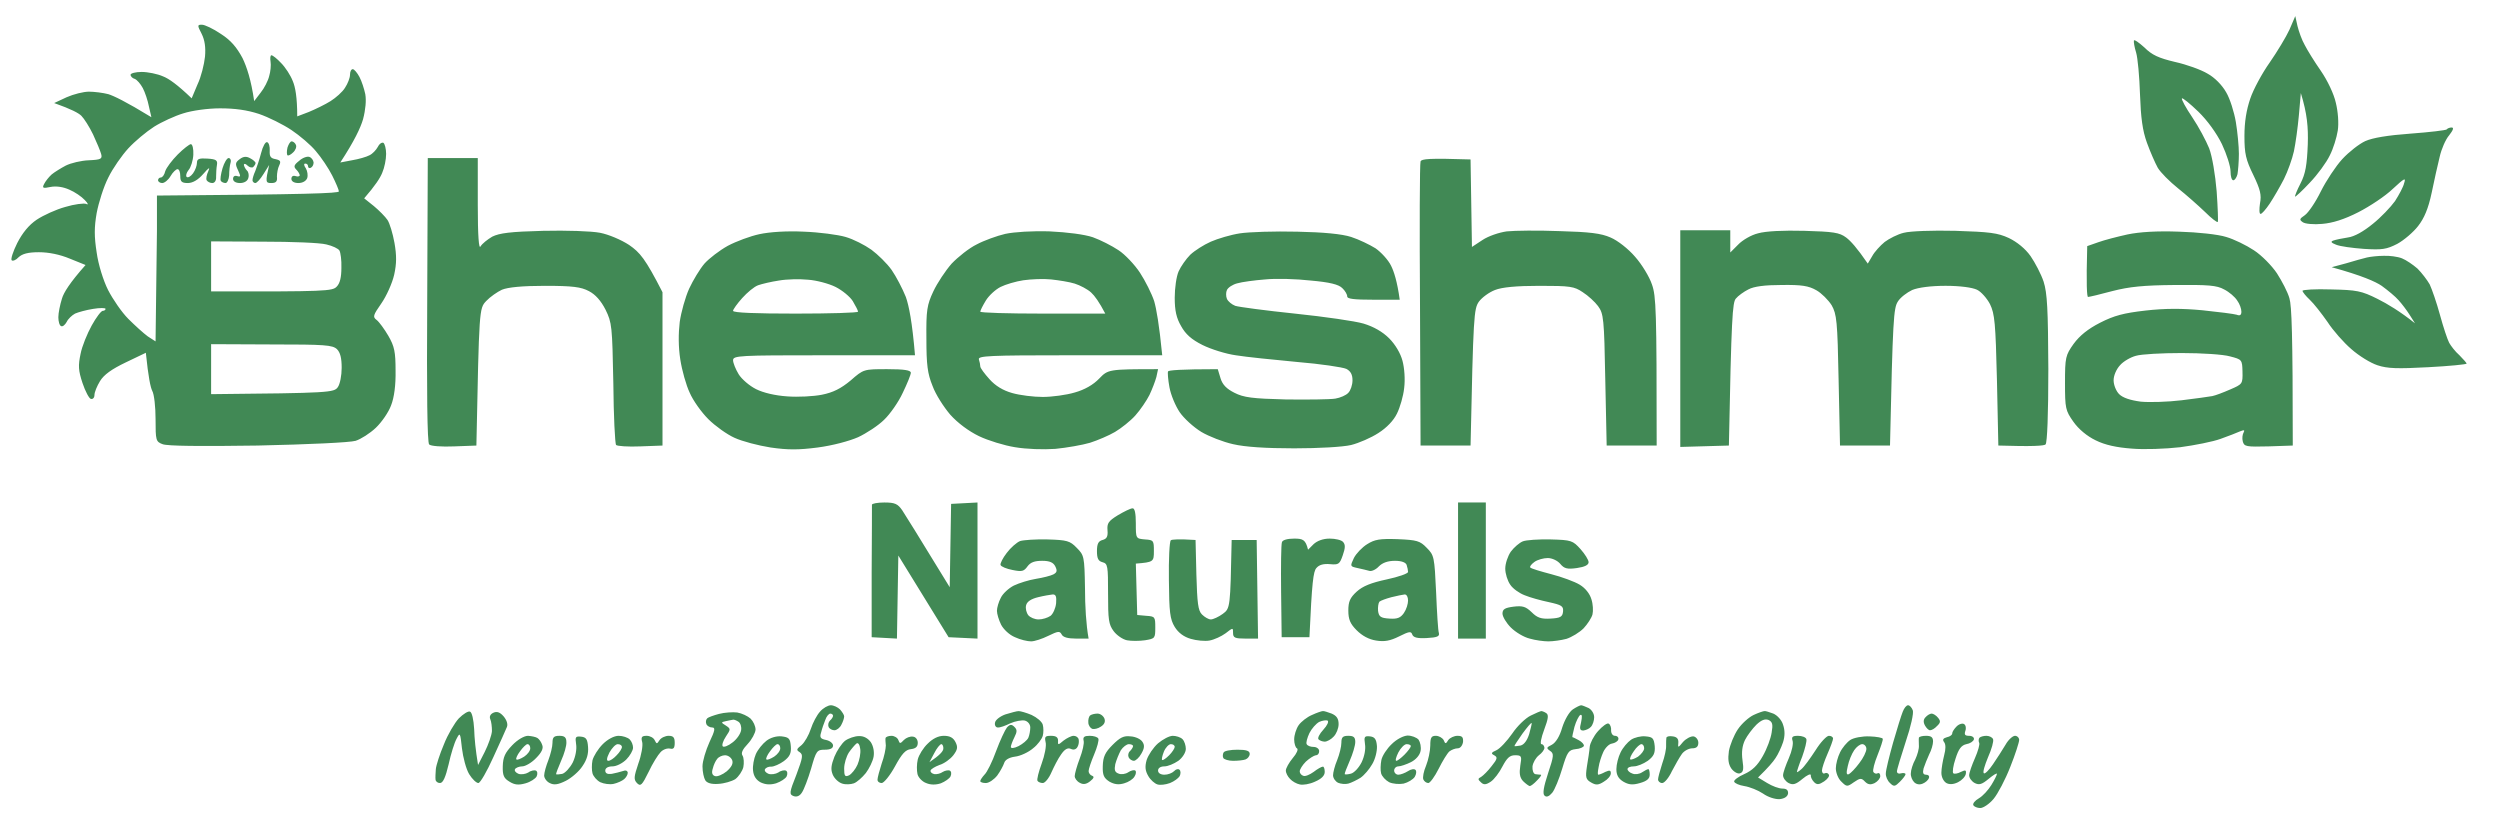 <svg version="1.2" xmlns="http://www.w3.org/2000/svg" viewBox="0 0 900 300" width="900" height="300"><style>.a{opacity:.9;fill:#2d7d43}</style><path fill-rule="evenodd" class="a" d="m826.3 5.8l0.8 3.6c0.5 2 1.6 5.1 2.6 6.8 0.9 1.8 3.5 6 5.8 9.3 2.4 3.5 4.7 8.3 5.4 11.5 0.8 3.2 1.1 7.4 0.7 10-0.4 2.5-1.6 6.5-2.9 9-1.2 2.5-4.4 6.9-7.2 9.8-2.7 2.9-5.1 5.1-5.3 5-0.1-0.2 0.7-2.3 2-4.8 1.8-3.5 2.3-6.6 2.6-14 0.2-6.2-0.2-11-2.5-18.5l-0.7 8c-0.4 4.4-1.2 10.2-1.8 13-0.6 2.7-2.2 7.2-3.6 10-1.4 2.7-3.7 6.7-5.1 8.8-1.4 2.1-2.9 3.8-3.3 3.7-0.5 0-0.5-1.7-0.2-3.8 0.6-3 0.1-5-2.4-10.2-2.7-5.5-3.2-7.7-3.2-14 0-5.1 0.7-9.4 2.1-13.5 1.1-3.3 4.3-9.2 7-13 2.7-3.9 5.9-9.2 7.1-11.8zm-753.6 3.1c1 0 4 1.4 6.8 3.3 3.6 2.3 5.7 4.8 7.8 8.7 1.5 3.1 3.1 7.8 4.2 15.5l2.3-3c1.3-1.6 2.7-4.3 3.1-6 0.5-1.6 0.7-4 0.5-5.2-0.2-1.2-0.1-2.3 0.3-2.3 0.5 0 2 1.2 3.5 2.8 1.5 1.5 3.4 4.4 4.2 6.5 0.9 2.1 1.6 5.8 1.6 12.7l4.2-1.6c2.4-1 5.9-2.7 7.8-3.9 1.9-1.2 4.3-3.3 5.2-4.8 1-1.5 1.8-3.6 1.8-4.7 0-1.1 0.4-2 1-2 0.5 0 1.6 1.3 2.4 2.8 0.8 1.5 1.7 4.3 2.1 6.2 0.4 2.2 0.1 5.6-0.8 9-0.9 3.1-3.1 7.8-8.2 15.6l4.2-0.8c2.4-0.4 5.2-1.2 6.3-1.8 1.1-0.5 2.4-1.9 3-3 0.5-1.1 1.4-1.7 2-1.5 0.5 0.3 1 2.1 1 4 0 2-0.6 5-1.4 6.8-0.7 1.8-2.5 4.6-6.5 9.2l3.5 2.8c1.8 1.5 4.1 3.8 4.9 5 0.8 1.2 1.9 4.9 2.5 8.2 0.8 4.6 0.8 7.4-0.1 11.5-0.7 3.1-2.8 7.7-4.6 10.3-3 4.3-3.2 4.9-1.7 6 0.9 0.7 2.8 3.3 4.2 5.7 2.2 3.8 2.6 5.8 2.6 12.5 0.1 5.2-0.5 9.7-1.6 12.5-0.9 2.5-3.4 6.1-5.5 8.1-2.1 2-5.4 4.1-7.3 4.7-2.1 0.6-16.7 1.3-35.3 1.7-20.2 0.3-32.6 0.2-34.2-0.5-2.4-0.9-2.5-1.4-2.5-9 0-4.4-0.5-9-1.2-10.2-0.6-1.2-1.4-4.8-2.3-13.7l-7.3 3.5c-5 2.4-7.8 4.4-9.2 6.7-1.1 1.8-2 4-2 5 0 1-0.6 1.6-1.3 1.4-0.6-0.1-2-2.7-3-5.7-1.5-4.5-1.6-6.3-0.7-10.5 0.5-2.7 2.4-7.3 4-10.2 1.6-2.9 3.4-5.3 4-5.3 0.5 0 1-0.3 1-0.7 0-0.4-2.1-0.4-4.5 0-2.5 0.4-5.4 1.2-6.5 1.7-1.1 0.6-2.5 1.9-3 3-0.6 1.1-1.5 1.8-2 1.5-0.6-0.2-1-1.7-1-3.2 0-1.5 0.6-4.5 1.3-6.7 0.6-2.1 2.8-5.7 8.5-12.1l-5.7-2.3c-3.6-1.5-7.6-2.3-11.1-2.3-4 0-6 0.6-7.3 1.8-0.9 1-2.1 1.5-2.5 1.1-0.4-0.4 0.5-3.2 2-6.2 1.9-3.7 4.2-6.5 7-8.4 2.4-1.6 7-3.7 10.3-4.6 3.3-1 6.7-1.4 7.5-1.1 0.9 0.5 0.8-0.1-0.5-1.4-1.1-1.2-3.6-2.9-5.5-3.7-2.2-1-4.7-1.4-6.8-1-2.8 0.6-3.1 0.4-2.3-1.1 0.5-1 1.7-2.5 2.7-3.4 1.1-0.9 3.4-2.3 5.1-3.2 1.8-0.9 5.5-1.8 8.3-1.9 4.4-0.2 4.9-0.5 4.4-2.3-0.3-1.1-1.6-4.2-2.9-7-1.3-2.7-3.2-5.7-4.2-6.7-1-1-3.6-2.4-9.8-4.6l4.5-2.1c2.5-1.1 6.1-2 8-2 1.9 0 5.1 0.4 7 0.9 1.9 0.6 6.2 2.6 15.5 8.3l-0.9-3.9c-0.4-2.1-1.4-5.1-2.2-6.6-0.8-1.5-2.1-3-2.9-3.3-0.8-0.2-1.5-0.9-1.5-1.5 0-0.5 1.8-1 4-1 2.2 0 5.7 0.7 7.7 1.6 2.1 0.8 5.2 3 10.3 7.9l2.1-5c1.3-2.7 2.4-7.2 2.7-10 0.3-3.4-0.1-6-1.2-8.2-1.6-3.1-1.6-3.3 0.1-3.3zm-17.2 36.7c-2.8 1.8-6.9 5.2-9.3 7.8-2.3 2.5-5.6 7.2-7.2 10.5-1.7 3.3-3.5 9.1-4.2 12.8-0.9 5.1-0.9 8.5 0 14.2 0.6 4.4 2.4 10.1 4.1 13.5 1.7 3.3 4.9 8 7.3 10.4 2.4 2.4 5.5 5.2 7 6.3l2.8 1.8c0.3-21.3 0.4-33.1 0.5-40v-12.5c53.7-0.4 65.5-0.8 65.5-1.5 0-0.5-1.1-3.1-2.4-5.7-1.3-2.6-4-6.6-5.9-8.8-1.8-2.2-5.8-5.6-8.8-7.6-3-2-8.2-4.6-11.7-5.8-4.3-1.4-8.6-2-14-2-4.4 0-10.1 0.8-13.2 1.8-3 0.9-7.8 3.1-10.5 4.8zm20.5 59.3c41.3 0.1 43.7-0.1 45.2-1.7 1.2-1.2 1.7-3.4 1.7-6.8 0.1-2.7-0.3-5.5-0.7-6.2-0.4-0.7-2.5-1.7-4.7-2.2-2.2-0.6-12.4-1-22.8-1l-18.7-0.1zm0 37c42.9-0.4 44.2-0.6 45.6-2.5 0.8-1.1 1.4-4.2 1.4-7 0-3.5-0.5-5.5-1.7-6.7-1.6-1.5-4.3-1.7-23.6-1.7l-21.7-0.1zm696-124.8c2.7 2.7 5.1 3.8 11 5.2 4.1 0.9 9.4 2.8 11.7 4.2 2.6 1.4 5.3 4.2 6.7 6.7 1.4 2.3 2.9 7.2 3.5 10.7 0.6 3.6 1.1 8.8 1.1 11.5 0 2.8-0.3 6.1-0.5 7.3-0.3 1.2-1 2.2-1.5 2.2-0.6 0-1-1.4-1-3.2 0-1.8-1.4-6.2-3.1-9.8-1.9-3.9-5.2-8.5-8.5-11.7-3-2.9-5.6-5-5.9-4.8-0.3 0.3 1.4 3.4 3.7 6.8 2.3 3.4 5 8.5 6.1 11.2 1.1 2.9 2.2 9.5 2.7 15.5 0.4 5.8 0.6 10.8 0.4 11-0.2 0.3-2.3-1.3-4.6-3.6-2.4-2.3-6.8-6.2-9.7-8.5-3-2.4-6.3-5.7-7.3-7.4-0.9-1.6-2.7-5.7-3.9-9-1.6-4.4-2.2-9-2.5-17.5-0.2-6.3-0.8-13-1.4-15-0.6-1.9-0.9-3.8-0.8-4.3 0.1-0.5 1.8 0.7 3.8 2.5zm110.6 28.8c0.9 0 0.5 1-0.9 2.8-1.3 1.5-2.8 5-3.4 7.7-0.7 2.8-2 8.6-2.9 13-1.2 5.7-2.7 9.2-4.9 12-1.7 2.2-5.1 5.1-7.5 6.4-3.9 2-5.5 2.2-12 1.8-4.1-0.3-8.6-0.9-10-1.5-1.8-0.7-2.1-1.1-1-1.5 0.8-0.3 3.2-0.8 5.2-1.1 2.4-0.3 5.7-2.2 9-4.9 2.9-2.3 6.5-6.1 8-8.2 1.4-2.2 3-5.1 3.3-6.5 0.7-2.1 0.1-1.8-4.1 2.1-2.7 2.6-8.3 6.3-12.4 8.4-5.1 2.6-9.3 3.9-13 4.2-3 0.3-6.2 0-7-0.6-1.3-0.9-1.2-1.2 0.7-2.5 1.3-0.9 3.9-4.7 5.8-8.6 1.9-3.8 5.4-9.1 7.7-11.6 2.4-2.6 6.1-5.5 8.3-6.5q4-1.8 16.4-2.7c6.8-0.5 12.6-1.2 12.9-1.5 0.3-0.4 1.1-0.7 1.8-0.7zm-728.6 11h18v16.8c0 11.4 0.4 16.2 1 15 0.6-1 2.5-2.5 4.2-3.5 2.6-1.3 6.6-1.8 18.3-2.1 8.5-0.2 17.4 0.1 20.5 0.7 3.1 0.6 7.6 2.5 10.5 4.4 3.9 2.7 5.8 4.9 12 17v55.2l-8 0.3c-4.4 0.2-8.3-0.1-8.7-0.5-0.4-0.4-0.9-10.4-1-22.3-0.4-20.5-0.5-21.7-2.8-26.4q-2.5-4.9-6-6.7c-2.8-1.5-5.9-1.9-15.8-1.9-8.1 0-13.3 0.5-15.5 1.4-1.7 0.8-4.3 2.6-5.7 4.1-2.5 2.7-2.5 2.8-3.5 52l-8 0.3c-4.4 0.2-8.5-0.1-9-0.7-0.7-0.6-0.9-18.9-0.7-52zm375.4 0.5l0.5 31.5 3.8-2.5c2.1-1.4 5.9-2.7 8.7-3.1 2.8-0.3 11.3-0.4 19-0.1 10.9 0.3 15 0.8 18.4 2.3 2.6 1.1 6.4 4.1 8.8 6.9 2.5 2.8 5.2 7.3 6.1 10 1.5 4.2 1.7 9.2 1.7 58h-18l-0.5-23.7c-0.4-22-0.6-23.8-2.6-26.5-1.1-1.5-3.6-3.8-5.5-5-3.1-2.1-4.5-2.3-15.6-2.3-8.3 0-13.5 0.5-16 1.5-2.1 0.8-4.7 2.7-5.8 4.2-1.8 2.6-2 4.9-3 51.8h-18l-0.2-50.5c-0.2-27.7-0.1-51.1 0.2-51.8 0.4-0.9 2.9-1.2 18-0.7zm-240 26c5.5 0.2 12.3 1.1 15 1.9 2.8 0.8 6.9 2.9 9.3 4.6 2.3 1.7 5.6 4.9 7.3 7.3 1.6 2.3 3.9 6.7 5.1 9.7 1.1 3.1 2.3 9 3.3 21h-32.7c-30.6 0-32.8 0.1-32.8 1.8 0 0.9 0.9 3.2 2 5 1.1 1.8 3.9 4.2 6.3 5.4 2.6 1.3 6.8 2.3 11.2 2.6 3.9 0.3 9.5 0 12.5-0.6 4-0.8 6.8-2.2 10.3-5.1 4.7-4.1 4.7-4.1 13.2-4.1 6.2 0 8.5 0.4 8.5 1.3 0 0.7-1.3 3.9-2.9 7.2-1.5 3.3-4.6 7.7-6.7 9.7-2.1 2.1-6.4 4.9-9.4 6.3-3.2 1.4-9.2 3-14.5 3.7-7 0.9-10.7 0.9-17 0-4.4-0.7-10.2-2.2-13-3.5-2.7-1.2-7-4.3-9.4-6.7-2.5-2.5-5.5-6.7-6.7-9.5-1.3-2.7-2.8-8.1-3.4-12-0.7-4.5-0.7-9.3-0.2-13.5 0.5-3.5 2-8.9 3.4-12 1.4-3 3.8-7 5.5-9 1.7-1.9 5.5-4.8 8.4-6.4 3-1.6 8.1-3.5 11.4-4.2 3.7-0.8 9.8-1.2 16-0.9zm-16.5 19.3c-1.4 0.5-3.9 2.6-5.7 4.6-1.8 2-3.3 4.1-3.3 4.6 0 0.7 8.2 1 22.5 1 12.4 0 22.5-0.3 22.5-0.7 0-0.4-0.9-2.1-1.9-3.8-1-1.6-3.8-3.9-6.2-5.1-2.4-1.2-6.9-2.4-9.9-2.6-3-0.3-7.7-0.2-10.5 0.3-2.7 0.4-6.1 1.2-7.5 1.7zm105-19.4c6.4 0.3 12.5 1.1 15.5 2.1 2.8 1 6.9 3.1 9.3 4.7 2.3 1.5 5.8 5.2 7.7 8.1 1.9 2.9 4.2 7.5 5.1 10.2 0.8 2.8 1.8 8.3 2.9 19.5h-33.2c-29.1 0-33.2 0.2-32.8 1.5 0.3 0.9 0.5 2 0.5 2.5 0 0.6 1.5 2.6 3.3 4.6q3.2 3.6 8.2 5c2.8 0.8 7.7 1.4 11 1.4 3.3 0 8.5-0.7 11.5-1.6 3.6-1 6.7-2.8 8.8-5 3.2-3.3 3.3-3.4 21.2-3.4l-0.6 2.8c-0.4 1.5-1.5 4.4-2.5 6.5-1 2-3.3 5.4-5.1 7.4-1.8 2-5.1 4.6-7.3 5.9-2.2 1.3-6.2 3-9 3.9-2.7 0.8-8.4 1.8-12.5 2.2-4.3 0.3-10.4 0.1-14.5-0.6-3.8-0.6-9.7-2.4-13-4-3.7-1.8-7.6-4.7-10.3-7.7-2.3-2.7-5.3-7.3-6.4-10.4-1.8-4.4-2.2-7.6-2.2-17-0.1-10.2 0.2-12.1 2.5-17 1.4-3 4.4-7.5 6.6-10 2.3-2.4 6.3-5.6 9-6.9 2.6-1.4 7.3-3.1 10.3-3.8 3.3-0.7 9.7-1.1 16-0.9zm-17.7 20c-1.8 0.9-4.2 3.1-5.3 4.9-1.1 1.8-2 3.6-2 4 0 0.4 10.1 0.7 22.5 0.7h22.5c-2.2-4.2-3.8-6.4-5.1-7.6-1.3-1.2-4-2.6-5.9-3.2-1.9-0.6-5.7-1.2-8.5-1.5-2.7-0.3-7.2-0.1-10 0.3-2.7 0.4-6.4 1.5-8.2 2.4zm106.7-19.9q14.5 0.3 19.5 1.9c2.8 0.9 6.7 2.8 8.8 4.1 2 1.4 4.6 4.2 5.6 6.3 1 2 2.2 5.6 3.1 12.2h-9.5c-6.9 0-9.5-0.3-9.4-1.2 0-0.7-0.8-2.1-1.8-3-1.3-1.3-4.5-2.1-11.3-2.7-5.2-0.6-12.6-0.8-16.5-0.4-3.8 0.3-8.3 0.9-10 1.4-1.6 0.4-3.3 1.5-3.7 2.4-0.4 0.8-0.4 2.3 0 3.2 0.4 0.9 1.7 2 3 2.5 1.2 0.4 10.9 1.7 21.5 2.8 10.6 1.1 21.7 2.7 24.7 3.6 3.6 1.1 6.8 2.9 9.2 5.3 2.2 2.2 4.1 5.4 4.8 8.1 0.7 2.6 1 6.7 0.6 9.8-0.3 2.9-1.5 7-2.6 9.2-1.2 2.5-3.7 5.1-6.7 7-2.6 1.7-7 3.6-9.8 4.3-2.9 0.7-11.6 1.2-20.5 1.2-10.1 0-17.8-0.5-22-1.5-3.6-0.8-8.7-2.8-11.4-4.4-2.8-1.7-6.3-4.9-7.8-7.1-1.5-2.2-3.2-6.2-3.7-9-0.5-2.7-0.7-5.3-0.5-5.7 0.2-0.4 4.4-0.8 17.9-0.8l1 3.3c0.7 2.3 2.2 3.8 5 5.2 3.3 1.7 6.5 2.1 18.5 2.4 8 0.1 16 0 17.8-0.3 1.8-0.3 3.9-1.2 4.7-2.1 0.8-0.8 1.5-2.8 1.5-4.5 0-2.1-0.7-3.3-2.2-4.1-1.3-0.6-9.3-1.8-17.8-2.5-8.5-0.8-18.4-1.8-22-2.4-3.6-0.5-9-2.2-12-3.7-4-2-6.1-3.9-7.7-6.8-1.7-2.9-2.3-5.6-2.3-10.2 0-3.5 0.6-7.7 1.4-9.5 0.8-1.8 2.7-4.5 4.2-6 1.6-1.5 4.9-3.6 7.4-4.7 2.5-1.1 7.2-2.5 10.5-3 3.3-0.5 12.5-0.8 20.5-0.6zm138-0.5h18v8l2.8-2.8c1.5-1.6 4.7-3.5 7.2-4.1 2.8-0.8 9.1-1.1 16.7-0.9 10.4 0.3 12.6 0.6 15 2.4 1.6 1.2 3.9 3.7 7.8 9.4l1.6-2.7c0.8-1.5 2.9-3.8 4.5-5.1 1.6-1.2 4.7-2.8 6.9-3.3 2.3-0.6 10.2-0.9 18.5-0.7 12.3 0.4 15.2 0.7 19.3 2.6 2.9 1.4 5.9 3.8 7.8 6.5 1.6 2.3 3.8 6.5 4.7 9.2 1.3 4.1 1.6 9.8 1.7 31.4 0 16.3-0.4 26.6-1 27.2-0.5 0.5-4.6 0.8-17 0.4l-0.5-23.5c-0.5-20.7-0.8-23.9-2.5-27.4-1.1-2.1-3.2-4.5-4.7-5.2-1.7-0.8-6.1-1.4-11.3-1.4-5.3 0-9.8 0.6-12 1.5-1.9 0.9-4.3 2.7-5.2 4.2-1.5 2.4-1.8 6.2-2.8 51.8h-18l-0.5-23.5c-0.4-21.4-0.7-23.8-2.5-27-1.2-1.9-3.7-4.4-5.5-5.4-2.8-1.6-5.3-2-12.5-1.9-6 0-10 0.5-12 1.6-1.6 0.8-3.7 2.3-4.5 3.3-1.2 1.4-1.6 6.6-2.5 52.9l-17.5 0.5zm179.5 0.5c6.9 0.2 14.2 1 17 1.9 2.8 0.8 7.3 3 10 4.8 2.8 1.8 6.5 5.6 8.3 8.3 1.8 2.8 3.9 6.8 4.5 9 0.8 2.7 1.2 12.5 1.2 53l-8.7 0.3c-8.1 0.2-8.8 0.1-9.3-1.8-0.3-1.1-0.1-2.5 0.3-3.2 0.5-0.9 0.2-1-1.3-0.4-1.1 0.5-4.2 1.7-7 2.7-2.7 1-9.3 2.3-14.5 3-5.2 0.6-13.1 0.9-17.5 0.5-5.4-0.4-9.6-1.3-13-3-3.1-1.5-6.1-4-8-6.7-2.8-4-3-4.7-3-13.9 0-9.3 0.2-10 3.1-14.1 2.2-3 5.2-5.4 9.5-7.6 5.1-2.6 8.5-3.5 16.4-4.4 7.1-0.8 13.1-0.8 20.5-0.1 5.8 0.6 11.3 1.3 12.3 1.6 1.2 0.5 1.7 0.1 1.7-1.1 0-1-0.6-2.8-1.5-4-0.8-1.3-2.9-3.1-4.7-4-2.7-1.5-5.7-1.7-17.8-1.6-11.2 0.1-16.3 0.6-22.5 2.2-4.4 1.2-8.3 2.1-8.7 2.1-0.4 0-0.7-4.1-0.3-18.3l4-1.4c2.2-0.8 6.9-2 10.5-2.8 4.3-0.9 10.7-1.3 18.5-1zm-21.2 48.1c-1.3 1.4-2.3 3.7-2.3 5.4 0 1.7 0.9 3.9 2 5 1.3 1.3 4 2.2 7.8 2.7 3.1 0.3 9.8 0.1 14.7-0.5 5-0.6 9.9-1.3 11-1.5 1.1-0.2 4-1.3 6.5-2.4 4.4-1.9 4.5-2 4.4-6.4-0.1-4.3-0.2-4.4-4.5-5.5-2.4-0.7-10.2-1.2-17.4-1.2-7.1 0-14.6 0.4-16.5 1-1.9 0.5-4.5 2-5.7 3.4zm95-39.4c2-0.1 5 0.3 6.5 0.9 1.5 0.6 4 2.3 5.6 3.7 1.5 1.5 3.5 4.1 4.4 5.7 0.8 1.7 2.5 6.6 3.7 11 1.2 4.4 2.7 8.9 3.3 10 0.6 1.1 2.2 3.2 3.7 4.5 1.4 1.4 2.6 2.8 2.6 3-0.1 0.3-6.3 0.9-13.8 1.3-11.1 0.6-14.7 0.5-18.3-0.7-2.5-0.8-6.7-3.4-9.4-5.8-2.7-2.3-6.6-6.7-8.6-9.8-2.1-3-4.9-6.6-6.4-8-1.4-1.3-2.6-2.8-2.6-3.2 0-0.4 4.6-0.7 10.3-0.5 9.2 0.2 10.9 0.5 16.7 3.4 3.6 1.8 8.1 4.5 13.5 8.8l-1.9-3c-1-1.6-2.8-4-4-5.3-1.1-1.3-3.9-3.6-6.1-5.2-2.2-1.5-7.1-3.7-18-6.7l5.2-1.4c2.9-0.9 6.3-1.8 7.5-2.1 1.3-0.3 4-0.6 6.1-0.6zm-539.8 88.8c3.8 0 4.8 0.5 6.4 2.8 1 1.5 5.3 8.4 17.1 27.7l0.5-30 9.5-0.5v49l-10.4-0.5-18.1-29.4-0.5 29.9-9.1-0.5v-23.5c0.1-12.9 0.1-23.8 0.1-24.2 0-0.4 2-0.8 4.5-0.8zm206.5 0h10v49h-10zm-117.2 2.1c0.8-0.1 1.2 1.7 1.2 5.4 0 5.5 0 5.5 3.3 5.8 3.1 0.2 3.2 0.4 3.2 4.2 0 3.8-0.1 4-6.5 4.5l0.5 18.5 3.3 0.3c3.1 0.2 3.2 0.4 3.2 4.2 0 3.9-0.1 4-3.7 4.6-2.1 0.3-5 0.3-6.5 0-1.5-0.3-3.7-1.8-4.8-3.3-1.8-2.4-2-4.2-2-13.5 0-10-0.1-10.8-2-11.3-1.5-0.4-2-1.3-2-4 0-2.6 0.5-3.6 2-4 1.5-0.4 2-1.2 1.8-3.5-0.2-2.5 0.3-3.3 3.7-5.4 2.2-1.3 4.6-2.5 5.3-2.5zm-30.6 11.2c7 0.2 8.1 0.5 10.5 3 2.7 2.7 2.8 3.1 3 14.5 0 6.5 0.4 13.2 1.3 18.2h-4.5q-4.5 0-5.2-1.5c-0.7-1.3-1.3-1.2-4.8 0.5-2.2 1.1-5 2-6.2 2-1.3 0-3.9-0.6-5.8-1.5-2-0.8-4.1-2.8-5-4.5-0.8-1.6-1.5-3.9-1.5-5 0-1.1 0.6-3.2 1.4-4.7 0.7-1.5 2.9-3.5 4.7-4.4 1.9-0.9 5.4-2 7.9-2.4 2.5-0.4 5.3-1.1 6.3-1.6 1.3-0.7 1.5-1.3 0.7-2.9-0.7-1.4-2-2-4.7-2-2.7 0-4.2 0.5-5.3 2-1.3 1.8-2 2-5.4 1.3-2.1-0.4-4.1-1.2-4.3-1.8-0.2-0.5 0.8-2.5 2.2-4.3 1.4-1.9 3.6-3.8 4.8-4.3 1.2-0.4 5.7-0.7 9.9-0.6zm-7.7 23.7c-0.3 1.1 0.1 2.7 0.8 3.6 0.7 0.8 2.3 1.5 3.7 1.5 1.4 0 3.3-0.6 4.3-1.3 0.9-0.7 1.8-2.7 2-4.5 0.2-2.5-0.1-3.2-1.2-3.2-0.9 0.1-3.3 0.5-5.3 1-2.5 0.6-4 1.6-4.3 2.9zm61-23.5l0.3 12.5c0.3 10.2 0.6 12.9 2 14.3 1 1 2.4 1.8 3.2 1.8 0.8 0 2.8-0.9 4.3-2 2.7-2 2.7-2.2 3.2-26.6h9l0.5 35.5h-4.5c-3.8 0-4.5-0.3-4.5-2 0-2 0-2-2.7 0.1-1.5 1.1-4.1 2.3-5.8 2.6-1.6 0.3-4.7 0-6.7-0.6-2.5-0.7-4.5-2.2-5.8-4.3-1.7-2.8-2-5.2-2.1-16.9-0.1-7.4 0.2-13.9 0.7-14.3 0.4-0.3 2.7-0.5 8.9-0.1zm35.5-0.5c3.2 0 4.1 0.4 5 4l2-2c1.3-1.2 3.4-2 5.8-2 2 0 4.2 0.5 4.8 1.2 0.9 1 0.8 2.2-0.1 4.8-1.1 3.2-1.5 3.5-4.6 3.2-2.3-0.2-3.9 0.2-4.9 1.4-1.1 1.2-1.6 5-2.5 24.9h-10l-0.2-16.4c-0.1-9.1 0-17.1 0.3-17.8 0.2-0.8 2-1.3 4.4-1.3zm37.2 0.2c7 0.3 8.1 0.6 10.5 3.1 2.7 2.7 2.8 3.2 3.4 16 0.3 7.3 0.7 13.9 1 14.7 0.3 1.2-0.6 1.6-4.3 1.8-3.5 0.2-4.9-0.2-5.3-1.3-0.4-1.2-1.1-1.1-4.7 0.7-3.2 1.6-5.3 2-8.3 1.5-2.6-0.4-5-1.7-7-3.7-2.3-2.3-3-3.9-3-7.1 0-3.2 0.6-4.6 3-6.8 2.2-2 5.2-3.2 10.8-4.4 4.2-0.9 7.7-2.1 7.7-2.7 0-0.5-0.2-1.6-0.5-2.5-0.3-0.9-1.8-1.5-4.2-1.5q-3.8 0-5.8 2c-1.1 1.2-2.7 1.9-3.5 1.6-0.8-0.2-2.7-0.7-4.2-1-2.7-0.6-2.7-0.6-1.3-3.6 0.8-1.6 3-3.9 4.8-5 2.7-1.7 4.5-2 10.9-1.8zm-6.5 22.5c-0.4 0.5-0.6 2-0.5 3.3 0.3 2.1 0.9 2.6 4.1 2.8 2.9 0.2 4-0.3 5.2-2 0.9-1.3 1.5-3.3 1.5-4.5 0-1.3-0.5-2.2-1.2-2.2-0.7 0.1-2.9 0.5-4.8 1-1.9 0.5-3.8 1.2-4.3 1.6zm61.7-22.4c7.4 0.2 7.9 0.4 10.7 3.5 1.6 1.8 2.9 3.9 2.9 4.7 0 1-1.4 1.7-4.2 2.1-3.5 0.5-4.6 0.2-6-1.5-1-1.2-3-2.1-4.5-2.1-1.5 0-3.7 0.6-4.8 1.4-1.1 0.8-1.8 1.7-1.5 2 0.3 0.4 3.7 1.4 7.5 2.4 3.9 1 8.5 2.7 10.3 3.8 2 1.2 3.6 3.2 4.2 5.2 0.6 1.8 0.7 4.2 0.4 5.5-0.3 1.2-1.8 3.5-3.2 5-1.5 1.5-4.3 3.2-6.2 3.8-1.9 0.5-4.8 0.9-6.5 0.9-1.6 0-4.7-0.4-6.7-1-2.1-0.5-5.1-2.3-6.8-4-1.6-1.6-3-3.9-3-5 0-1.6 0.9-2.1 4-2.5 3.3-0.4 4.4 0 6.5 2 2 2 3.4 2.5 6.8 2.3 3.5-0.2 4.3-0.6 4.5-2.5 0.2-2-0.5-2.4-5-3.4-2.9-0.6-6.9-1.7-8.8-2.5-1.9-0.7-4.3-2.4-5.2-3.8-1-1.4-1.8-4-1.8-5.8 0-1.8 0.9-4.5 2-6.1 1.2-1.6 3.1-3.2 4.3-3.7 1.2-0.5 5.7-0.8 10.1-0.7zm-259.2 59.7c1 0 2.5 0.7 3.3 1.5 0.8 0.9 1.5 2 1.5 2.5 0 0.6-0.4 1.9-1 3-0.5 1.1-1.7 2-2.5 2-0.8 0-1.8-0.5-2.1-1.2-0.3-0.7-0.1-1.7 0.5-2.3 0.6-0.5 1.1-1.3 1.1-1.7 0-0.4-0.4-0.8-1-0.8-0.5 0-1.4 1-1.8 2.3-0.5 1.2-1.2 3.2-1.5 4.5-0.6 1.8-0.2 2.3 1.8 2.7 1.4 0.3 2.5 1.2 2.5 2q0 1.5-3 1.5c-2.8 0-3.1 0.4-4.9 6.8-1.1 3.7-2.6 7.6-3.3 8.6-0.8 1.3-1.9 1.7-3 1.3-1.6-0.6-1.6-1.2 1-7.7 2.3-6.2 2.5-7.2 1.2-8.1-1.3-0.8-1.2-1.1 0.7-2.6 1.1-1 2.6-3.6 3.3-5.8 0.7-2.2 2.2-5 3.3-6.2 1.1-1.3 2.9-2.3 3.9-2.3zm270.1 0c0.4 0 1.6 0.5 2.7 1 1.1 0.6 2 2 2 3.3 0 1.2-0.5 2.8-1.2 3.5-0.6 0.7-1.9 1.2-2.7 1.3-1.3 0-1.4-0.7-0.8-3 0.4-2 0.4-2.9-0.3-2.6-0.5 0.3-1.5 2.2-2.1 4.3-0.5 2-0.9 3.7-0.7 3.7 0.2 0 1.2 0.5 2.3 1.1 1.1 0.6 1.9 1.5 1.8 2-0.1 0.5-1.5 1.1-3 1.2-2.5 0.3-3 1-4.8 7-1.1 3.7-2.7 7.6-3.6 8.7-1.2 1.4-2.1 1.7-2.8 1-0.7-0.7-0.3-3.1 1.3-8 2.1-6.3 2.2-7.1 0.7-8.1-1.4-1-1.3-1.2 0.7-2.2 1.4-0.8 2.8-3 3.7-6.2 0.9-2.8 2.5-5.6 3.8-6.5 1.2-0.8 2.6-1.5 3-1.5zm117.7 0c0.6 0 1.3 0.8 1.7 1.8 0.4 1-0.7 5.9-2.5 11.2-1.7 5.3-3.2 10.1-3.2 10.8 0 0.7 0.7 1 1.5 0.7 0.8-0.2 1.5-0.1 1.6 0.3 0 0.4-0.9 1.6-2 2.7-1.8 1.8-2.2 1.9-3.6 0.5-0.9-0.8-1.6-2.4-1.5-3.5 0-1.1 1.2-6 2.6-11 1.4-4.9 3-10 3.5-11.2 0.5-1.3 1.3-2.3 1.9-2.3zm-517.7 2.3c0.7 0.2 1.3 2.8 1.5 6.3 0.1 3.3 0.5 7.5 1.4 12.9l2.4-4.7c1.3-2.6 2.5-6 2.6-7.5 0-1.5-0.2-3.4-0.6-4.3-0.4-0.9 0-1.8 1.1-2.3 1.3-0.6 2.4-0.2 3.7 1.3 1.1 1.3 1.6 2.8 1.2 3.8-0.4 1-2.6 5.9-4.9 10.9-2.3 5.1-4.7 9.3-5.4 9.3-0.7 0-2.2-1.4-3.3-3.2-1.1-1.8-2.2-6-2.6-9.3-0.6-5.7-0.7-5.8-1.9-3.5-0.8 1.4-2.1 5.6-2.9 9.3-1.1 4.6-2 6.7-3.1 6.7-0.8 0-1.5-0.5-1.6-1.2-0.1-0.7 0-2.4 0.1-3.8 0.1-1.3 1.4-5.4 2.9-8.9 1.4-3.6 3.9-7.8 5.4-9.4 1.6-1.6 3.4-2.7 4-2.4zm96.2 0.3c1.7 0.3 3.8 1.3 4.8 2.2 1 1 1.8 2.7 1.8 4-0.1 1.2-1.3 3.5-2.8 5.1-1.9 2-2.5 3.3-1.9 4.2 0.5 0.8 0.6 2.7 0.3 4.2-0.4 1.5-1.7 3.4-2.9 4.3-1.3 0.8-4 1.6-6.1 1.7-2.4 0.2-4.1-0.3-4.7-1.3-0.5-0.8-1-3-1-5 0-1.9 1.2-5.8 2.5-8.7 2-4.2 2.2-5.3 1-5.3-0.8 0-1.8-0.5-2.1-1.2-0.3-0.7-0.2-1.6 0.3-2.1 0.4-0.4 2.4-1.1 4.3-1.6 1.9-0.5 4.9-0.7 6.5-0.5zm-4.1 4.7c1.8 1.2 1.8 1.3 0 4-1 1.5-1.5 3.1-1.1 3.5 0.4 0.4 2-0.2 3.5-1.4 1.5-1.1 2.9-3.1 3.1-4.4 0.2-1.2-0.2-2.6-1-3.1-0.8-0.5-1.6-0.8-1.9-0.7-0.3 0-1.4 0.3-2.5 0.5-1.9 0.4-1.9 0.5-0.1 1.6zm-4.7 15.5c-0.5 1.5-0.2 2.4 0.8 2.7 0.8 0.3 2.7-0.5 4.2-1.7 1.8-1.6 2.4-2.8 2-4-0.4-1-1.5-1.8-2.6-1.8-1 0-2.3 0.6-2.8 1.3-0.6 0.7-1.3 2.2-1.6 3.5zm110.1-20.7c0.7 0 2.8 0.6 4.7 1.4 1.9 0.9 3.7 2.4 4 3.5 0.3 1.1 0.3 2.9 0 4-0.3 1.1-1.8 3.2-3.5 4.5-1.6 1.4-4.6 2.8-6.5 3-2.2 0.3-3.6 1.2-3.9 2.3-0.3 0.9-1.4 3-2.5 4.5-1.2 1.5-3 2.7-4.1 2.7-1.1 0-2-0.3-2-0.7 0-0.4 0.7-1.4 1.5-2.3 0.9-0.8 2.8-4.6 4.2-8.5 1.4-3.8 3.2-7.6 3.9-8.5 1.1-1.2 1.7-1.2 2.7-0.2 1 1 1 1.7 0 3.7-0.7 1.4-1.3 3-1.3 3.5 0 0.6 1.2 0.5 2.8-0.3 1.5-0.8 3.1-2.1 3.5-3 0.4-0.9 0.7-2.6 0.7-3.7 0-1.1-0.8-2.2-2-2.5-1.1-0.2-3.4 0.2-5.2 1-1.8 0.9-3.8 1.6-4.5 1.5-0.7 0-1.2-0.8-1-1.7 0.1-1 1.8-2.3 3.7-3 2-0.6 4.1-1.2 4.8-1.2zm109.5 0c0.4-0.1 1.8 0.4 3.2 0.9 1.8 0.8 2.5 1.8 2.5 3.8 0 1.5-0.8 3.5-1.8 4.5-0.9 1-2.4 1.8-3.2 1.8-0.8 0-1.8-0.4-2.2-0.8-0.5-0.4 0.3-2 1.7-3.5 1.4-1.5 2.1-3 1.5-3.3-0.5-0.2-1.9 0-3 0.5-1.1 0.6-2.7 2.4-3.5 4-0.8 1.7-1.3 3.5-1 4 0.3 0.6 1.4 1 2.5 1 1.1 0 2 0.7 2 1.5 0 0.9-0.5 1.5-1.2 1.5-0.7 0.1-2.3 1.1-3.6 2.3-1.2 1.2-2.2 2.8-2.2 3.5 0 0.7 0.6 1.4 1.3 1.6 0.7 0.3 2.3-0.4 3.7-1.4 1.4-1.1 2.9-1.9 3.3-1.9 0.4-0.1 0.7 0.8 0.7 1.9q0 2-3.5 3.5c-1.9 0.9-4.4 1.3-5.5 1-1.1-0.2-2.7-1.1-3.5-2-0.8-0.8-1.5-2.1-1.5-3 0-0.8 1.1-2.8 2.5-4.5 1.4-1.6 2.1-3.2 1.5-3.5-0.5-0.2-1-1.7-1-3.2 0-1.5 0.7-3.8 1.6-5.1 0.9-1.3 3.1-3 4.8-3.7 1.7-0.8 3.5-1.4 3.9-1.4zm78.7 0c0.3 0 1.1 0.3 1.7 0.7 1 0.6 0.8 2-0.7 6-1.1 2.9-1.5 5.2-1 5.2 0.6 0 1 0.6 1.1 1.3 0 0.7-0.9 1.9-2 2.7-1.1 0.9-2.1 2.6-2.3 4-0.1 1.4 0.3 2.6 1 2.8 0.7 0.1 1.6 0.2 2 0.2 0.4 0-0.2 0.9-1.3 2-1.1 1.2-2.3 2.1-2.7 2.1-0.4-0.1-1.5-0.9-2.4-1.8-1.2-1.3-1.4-2.8-1-5.5 0.6-3.5 0.5-3.8-1.9-3.8-1.9 0-2.9 1-4.5 4-1.1 2.2-3 4.7-4.2 5.5-1.8 1.2-2.6 1.2-3.6 0.2-1.1-1-1.1-1.3 0.1-1.9 0.8-0.5 2.5-2.2 3.8-3.9 2.1-2.6 2.2-3.2 0.9-3.9-1.2-0.6-1.1-1 0.8-1.8 1.3-0.6 3.8-3.3 5.7-6 1.8-2.7 4.8-5.6 6.7-6.5 1.8-0.9 3.5-1.6 3.8-1.6zm-9.7 12.6c0.1 0.1 1.1 0 2.2-0.2 1.3-0.3 2.4-1.9 3.1-4.1 0.5-1.9 1-3.7 0.9-4-0.1-0.3-1.6 1.5-3.3 3.8-1.7 2.4-3 4.4-2.9 4.5zm90-12.6c0.4-0.1 1.8 0.4 3.2 0.9 1.4 0.6 3 2.3 3.5 4 0.7 2 0.7 4.1 0 6.3-0.6 1.8-1.8 4.4-2.7 5.7-0.9 1.4-2.7 3.5-6.3 7l3.3 2c1.8 1.1 4.2 2 5.5 2 1.5 0 2.1 0.6 2 1.8-0.2 1.1-1.3 1.8-3 2-1.6 0.1-4.2-0.7-6-2-1.8-1.2-4.8-2.4-6.7-2.7-1.9-0.3-3.5-1-3.7-1.6-0.2-0.5 1.5-1.8 3.6-2.7 2.9-1.3 4.8-3.1 6.7-6.5 1.5-2.6 2.9-6.4 3.2-8.5 0.5-2.9 0.3-3.8-1.1-4.5-1.3-0.5-2.6 0-4.4 1.7-1.4 1.4-3.3 3.9-4.1 5.5-1 2.1-1.3 4.4-0.9 7.3 0.5 3.3 0.3 4.3-0.9 4.7-0.8 0.3-2.2-0.5-3.1-1.7-1.1-1.6-1.3-3.4-0.9-6.3 0.4-2.2 1.8-5.7 3.2-7.8 1.4-2.1 4-4.4 5.7-5.2 1.7-0.8 3.5-1.4 3.9-1.4zm-240.1 0.9c1 0 2.1 0.8 2.5 1.8 0.4 1.1 0 2.1-1.3 2.9-1 0.7-2.4 1-3.1 0.8-0.7-0.3-1.4-1.3-1.4-2.3-0.1-1 0.2-2.1 0.6-2.5 0.5-0.4 1.7-0.7 2.7-0.7zm300.3 0c0.5 0 1.6 0.6 2.3 1.5 1 1.2 0.9 1.8-0.4 3-0.8 0.9-1.9 1.5-2.5 1.5-0.5 0-1.3-0.8-1.8-1.7q-1-1.8 0.2-3c0.6-0.7 1.6-1.3 2.2-1.3zm-116.3 3.6c0.6 0.3 1 1.4 0.9 2.5 0 1.1 0.6 1.9 1.4 1.9 0.8 0 1.4 0.6 1.2 1.3-0.2 0.7-1.2 1.3-2.3 1.5-1 0.1-2.4 1.5-3.1 3-0.7 1.5-1.5 4-1.7 5.5-0.3 1.5-0.4 2.7-0.1 2.7 0.3 0 1.4-0.4 2.5-1 1.6-0.7 2-0.6 2 0.5 0 0.9-1.1 2.2-2.5 3-2 1.3-2.9 1.3-4.6 0.3-1.9-1.1-2.1-1.8-1.5-5.8 0.4-2.4 0.9-5.6 1-7 0.1-1.3 1.4-3.9 3-5.7 1.6-1.8 3.3-3 3.8-2.7zm128 0.2c0.6 0.4 0.8 1.5 0.4 2.5-0.4 1.3-0.1 1.7 1.4 1.7 1.1 0 1.9 0.6 1.7 1.3-0.2 0.7-1.4 1.5-2.7 1.7-1.8 0.4-2.8 1.7-3.9 5.2-0.9 2.6-1.2 5-0.8 5.3 0.4 0.3 1.6 0.1 2.7-0.5 1.7-0.8 2-0.7 1.8 0.7-0.2 1-1.4 2.3-2.8 3-1.6 0.8-3.1 0.9-4.2 0.3-1-0.6-1.8-2.1-1.8-3.7 0-1.5 0.5-4.3 1-6.3 0.6-2.2 0.6-3.9 0-4.7-0.7-0.9-0.4-1.4 1-1.8 1.1-0.2 2-0.9 1.9-1.4 0-0.5 0.7-1.6 1.6-2.5 0.9-0.9 2.2-1.2 2.7-0.8zm-517 4.2c1.3 0.1 2.8 0.4 3.4 0.8 0.6 0.4 1.4 1.5 1.7 2.5 0.5 1.2-0.2 2.7-2.2 4.7-1.6 1.7-3.9 3-5 3-1.1 0-2.3 0.5-2.6 1-0.3 0.6 0.3 1.3 1.3 1.7 0.9 0.3 2.5 0.1 3.5-0.5 0.9-0.7 2.2-0.9 2.7-0.7 0.6 0.3 0.7 1.2 0.3 2.1-0.4 0.8-2.2 2-4 2.5-2.5 0.7-3.9 0.6-5.8-0.6-2-1.2-2.5-2.2-2.4-5.6 0.1-3.2 0.8-4.8 3.4-7.5 1.9-2 4.3-3.4 5.7-3.4zm-4.2 8.5c0.3 0.3 1.5-0.2 2.8-1 1.2-0.8 2.2-2.1 2.2-3 0-0.8-0.4-1.5-1-1.5-0.5 0-1.7 1.2-2.7 2.6-1 1.3-1.6 2.7-1.3 2.9zm15.5-8.5c1.9 0 2.5 0.6 2.5 2.3 0.1 1.2-0.8 4.3-1.9 6.7-1.1 2.5-1.9 4.7-1.8 4.8 0.1 0.2 1.1 0.1 2.2-0.1 1.1-0.3 2.8-2.2 3.8-4.1 1-2.1 1.5-4.8 1.2-6.6-0.4-2.6-0.2-2.9 1.8-2.7 1.8 0.2 2.3 0.9 2.5 3.7 0.2 2.4-0.4 4.6-2 6.9-1.2 1.9-4 4.3-6 5.3-2.8 1.4-4.3 1.6-5.8 0.8-1.1-0.5-2-1.8-2-2.7 0-1 0.7-3.5 1.5-5.5 0.8-2.1 1.5-4.9 1.5-6.3 0-2 0.5-2.5 2.5-2.5zm21.3 0c1.5 0 3.3 0.6 4 1.3 0.7 0.7 1.2 2 1.2 3 0 0.9-1.1 2.9-2.4 4.2-1.4 1.4-3.6 2.5-5 2.5-1.6 0-2.6 0.6-2.6 1.5q0 1.5 2.3 1.2c1.2-0.2 3-0.7 4-1 1-0.4 1.7-0.2 1.8 0.6 0 0.7-0.6 1.7-1.3 2.3-0.7 0.6-2.4 1.4-3.8 1.7-1.4 0.3-3.5 0-4.8-0.6-1.2-0.6-2.5-2.1-2.8-3.2-0.3-1.1-0.3-3.2 0-4.7 0.4-1.5 2-4.1 3.7-5.8 1.8-1.8 4.1-3 5.7-3zm-3.7 9c0.7 0 2-0.9 3-2 1.1-1.1 1.9-2.4 1.9-3 0-0.5-0.6-1-1.5-1-0.8 0-2.1 1.4-3 3q-1.5 3-0.4 3zm13.8-9c1.2 0 2.5 0.7 2.9 1.6 0.7 1.4 0.8 1.4 1.7 0 0.6-0.9 2.1-1.6 3.3-1.6 1.7 0 2.2 0.6 2.2 2.5 0 1.9-0.4 2.4-1.7 2.1-1-0.2-2.5 0.3-3.4 1.3-0.9 0.9-2.9 4.1-4.3 7.1-2.4 4.9-2.9 5.3-4.2 4-1.2-1.3-1.1-2.2 0.5-7 1.1-3 1.7-6.5 1.4-7.7-0.5-1.8-0.2-2.3 1.6-2.3zm48.6 0.2c2.6 0.3 3.1 0.8 3.3 3.6 0.2 2.5-0.4 3.7-2.5 5.3-1.5 1.1-3.6 2-4.5 2-1-0.1-2 0.4-2.3 0.9-0.3 0.6 0.3 1.3 1.3 1.7 0.9 0.3 2.5 0.1 3.5-0.5 0.9-0.7 2.2-0.9 2.7-0.7 0.6 0.3 0.7 1.2 0.3 2.1-0.4 0.8-2.1 1.9-3.8 2.5-2.1 0.6-3.7 0.5-5.5-0.3-1.7-0.9-2.6-2.3-2.8-4.3-0.2-1.6 0.3-4.3 1-5.9 0.7-1.6 2.4-3.7 3.8-4.8 1.4-1.1 3.6-1.8 5.5-1.6zm-5.5 8.3c0.3 0.3 1.5-0.2 2.8-1 1.2-0.8 2.2-2.1 2.2-3 0-0.8-0.4-1.5-1-1.5-0.5 0-1.7 1.2-2.7 2.6-1 1.3-1.6 2.7-1.3 2.9zm33.3-8.4c1.7-0.1 3.3 0.8 4.3 2.2 0.9 1.4 1.3 3.4 1 5.2-0.3 1.7-1.6 4.3-2.8 5.9-1.3 1.6-3.2 3.3-4.3 3.7-1.1 0.4-3 0.5-4.2 0.1-1.3-0.4-2.8-1.8-3.4-3.2-0.8-1.9-0.6-3.4 0.6-6.5 0.9-2.2 2.6-4.7 3.8-5.7 1.2-0.9 3.5-1.7 5-1.7zm-3.6 5.9c-0.9 1.4-1.7 4-1.7 5.8 0 2.7 0.3 3.1 1.8 2.4 0.9-0.5 2.3-2.2 3-3.8 0.7-1.6 1.2-4.1 1-5.6-0.2-1.7-0.8-2.5-1.4-2-0.5 0.4-1.8 1.9-2.7 3.2zm15.3-6c1.1 0 2.2 0.7 2.5 1.5 0.5 1.4 0.7 1.4 2 0 0.8-0.8 2.3-1.4 3.3-1.2 1 0.1 1.7 1.1 1.7 2.2 0 1.4-0.7 2.1-2.5 2.3-1.9 0.2-3.2 1.6-5.7 6.2-1.8 3.3-4 6-4.8 6-0.8 0-1.5-0.5-1.5-1.2 0-0.7 0.7-3.3 1.5-5.8 0.9-2.4 1.5-5.4 1.5-6.5-0.1-1.1-0.2-2.3-0.1-2.7 0.1-0.4 1-0.8 2.1-0.8zm18.9 0c2.2 0 3.4 0.7 4.2 2.3 0.9 1.8 0.7 2.7-0.8 4.7-1.1 1.4-3.3 3-5 3.5-1.6 0.6-3.1 1.5-3.2 2-0.1 0.6 0.5 1.1 1.4 1.3 0.8 0.1 2.2-0.2 3-0.8 0.8-0.5 2-0.7 2.5-0.5 0.6 0.3 0.7 1.2 0.3 2.1-0.4 0.8-2 1.9-3.5 2.5-1.8 0.6-3.7 0.6-5.3-0.1-1.4-0.5-2.8-2-3.1-3.2-0.3-1.3-0.3-3.6 0.1-5.3 0.4-1.6 2-4.2 3.6-5.7 1.8-1.8 3.8-2.8 5.8-2.8zm-5.2 9.5c3.7-2.5 4.9-3.9 5-4.8 0.1-0.9-0.3-1.7-0.7-1.7-0.5 0-1.7 1.5-2.6 3.3zm43.8-9.5c1.7 0 2.5 0.5 2.5 1.7-0.1 1.7 0 1.7 2 0 1.2-0.9 2.8-1.7 3.6-1.7 0.8 0 1.6 0.5 1.8 1.2 0.2 0.7 0.1 2-0.4 2.8-0.5 0.9-1.4 1.2-2.4 0.7-1.1-0.5-2.2 0.1-3.5 2-1.1 1.5-2.6 4.5-3.5 6.5-0.9 2.1-2.3 3.8-3.1 3.8-0.8 0-1.7-0.4-1.9-0.8-0.3-0.4 0.4-3.2 1.5-6.2 1.1-3 1.8-6.5 1.4-7.8-0.4-1.9-0.1-2.2 2-2.2zm13.9 0c1.4 0 2.8 0.4 3.1 1 0.3 0.5-0.4 3.1-1.5 5.7-1.1 2.6-2 5.3-2 6 0 0.7 0.6 1.5 1.3 1.7 0.8 0.3 0.6 0.9-0.8 2-1.4 1.1-2.5 1.2-3.7 0.5-1-0.5-1.8-1.6-1.8-2.4 0-0.8 0.8-3.7 1.8-6.3 1-2.6 1.7-5.5 1.4-6.5-0.3-1.3 0.3-1.7 2.2-1.7zm14.7 0.2c1.8 0.1 3.7 1 4.3 2 0.8 1.2 0.7 2.3-0.4 4.2-0.8 1.5-2.1 2.6-2.7 2.6-0.7 0-1.6-0.6-1.9-1.3-0.3-0.7-0.1-1.7 0.5-2.2 0.6-0.6 1.1-1.4 1.1-1.8 0-0.4-0.7-0.7-1.5-0.7-0.8 0-2.1 1-2.9 2.2-0.7 1.3-1.6 3.5-2 5-0.4 2.1-0.2 2.9 1.2 3.4 0.9 0.4 2.5 0.2 3.5-0.5 0.9-0.6 2-0.9 2.5-0.6 0.4 0.3 0.3 1.3-0.3 2.2-0.5 0.9-2.2 2-3.7 2.4-2 0.6-3.5 0.4-5.3-0.6-2-1.3-2.5-2.3-2.4-5.6 0.1-3.3 0.8-4.9 3.5-7.6 2.7-2.7 4-3.4 6.5-3.1zm15.2-0.2c1.2 0 2.8 0.5 3.5 1.2 0.7 0.7 1.2 2.3 1.2 3.5 0 1.3-1.2 3.2-2.7 4.3-1.6 1.1-3.8 2-5 2-1.4 0-2.3 0.6-2.3 1.5 0 0.9 0.9 1.5 2.3 1.5 1.3 0 2.8-0.6 3.5-1.3 0.6-0.7 1.5-0.9 1.9-0.5 0.5 0.4 0.5 1.4 0.1 2.3-0.5 0.8-2 1.9-3.5 2.5-1.6 0.6-3.6 0.8-4.5 0.5-1-0.3-2.5-1.6-3.3-3-1.1-1.9-1.3-3.3-0.6-5.8 0.6-1.8 2.4-4.5 4.1-6 1.8-1.5 4.1-2.7 5.3-2.7zm-3.8 8.7c0.3 0.2 1.4-0.6 2.5-1.7 1.1-1.1 2-2.5 2-3 0-0.6-0.6-1-1.4-1-0.7 0-1.9 1.2-2.5 2.7-0.6 1.5-0.9 2.9-0.6 3zm67-8.7c1.9 0 2.5 0.5 2.5 2.2 0 1.3-0.9 4.3-2 6.8-1.1 2.5-1.9 4.6-1.8 4.8 0.2 0.2 1.2 0.1 2.3-0.2 1.1-0.3 2.8-2.1 3.8-4.1 1-2.1 1.5-4.7 1.2-6.5-0.4-2.7-0.2-3 1.8-2.8 1.7 0.2 2.3 1 2.5 3.5 0.1 1.8-0.6 4.7-1.7 6.5-1 1.8-2.9 4-4.2 4.9-1.3 0.8-3.3 1.8-4.4 2.1-1.1 0.3-2.8 0.1-3.7-0.3-1-0.5-1.8-1.7-1.8-2.7 0-0.9 0.6-3.4 1.5-5.5 0.8-2 1.5-4.8 1.5-6.2 0-2 0.5-2.5 2.5-2.5zm21.3-0.1c1.5 0 3.3 0.7 4 1.5 0.6 0.9 1 2.7 0.7 4.1-0.3 1.5-1.7 3.1-3.5 4-1.6 0.8-3.7 1.5-4.5 1.5-0.8 0-1.5 0.7-1.5 1.5 0 0.8 0.7 1.5 1.5 1.5 0.8 0 2.4-0.6 3.5-1.3 1-0.7 2.3-0.9 2.7-0.4 0.4 0.4 0.3 1.5-0.3 2.5-0.6 0.9-2.4 2-4 2.4-1.6 0.3-3.9 0.1-5.2-0.5-1.3-0.7-2.6-2.1-2.9-3.2-0.3-1.1-0.2-3.3 0.1-4.8 0.3-1.5 2-4.1 3.7-5.7 1.8-1.8 4.2-3 5.7-3.1zm-4 9.1c0.4 0 1.7-1 2.9-2.2 1.3-1.3 2.3-2.7 2.3-3.1 0-0.4-0.7-0.7-1.5-0.7-0.8 0-2.1 1.3-3 3-0.8 1.6-1.2 3-0.7 3zm14.2-9c1.1 0 2.3 0.7 2.8 1.5 0.6 1.5 0.8 1.5 1.7 0 0.6-0.8 2.1-1.5 3.3-1.5 1.7 0 2.1 0.5 2 2.2-0.2 1.3-1 2.3-1.9 2.3-0.9 0-2.2 0.5-3 1.1-0.8 0.7-2.5 3.5-3.9 6.3-1.4 2.8-3.1 5.1-3.7 5.1-0.7 0-1.5-0.6-1.8-1.3-0.3-0.7 0.1-2.9 1-5 0.8-2 1.5-5.3 1.5-7.2 0-2.9 0.4-3.5 2-3.5zm75.5 0.2c2.6 0.2 3 0.7 3.3 3.5 0.2 2.6-0.4 3.7-2.5 5.3-1.6 1.1-3.8 2-5 2-1.3 0-2.3 0.4-2.3 1 0 0.5 0.8 1.3 1.8 1.6 0.9 0.4 2.5 0.2 3.5-0.5 0.9-0.6 1.9-1.1 2.2-1.1 0.3 0 0.5 0.9 0.5 2 0 1.4-1 2.3-3.5 3-2.7 0.8-4.1 0.6-6-0.5-1.8-1.1-2.5-2.4-2.5-4.5 0-1.7 0.7-4.4 1.5-6 0.8-1.7 2.5-3.7 3.8-4.6 1.2-0.8 3.6-1.4 5.2-1.2zm-5.5 8.3c0.3 0.2 1.5-0.2 2.8-1 1.2-0.9 2.2-2.2 2.2-3 0-0.8-0.4-1.5-1-1.5-0.5 0-1.8 1.1-2.7 2.5-1 1.4-1.6 2.7-1.3 3zm15.3-8.3c1.5 0.2 2.1 0.9 2 2.3-0.2 1.9-0.1 1.9 1.7-0.3 1.1-1.2 2.8-2.1 3.8-2 0.9 0.2 1.7 1.2 1.7 2.3 0 1.4-0.7 2-2.2 2-1.2 0-2.9 0.9-3.7 2-0.8 1.1-2.4 3.9-3.6 6.2-1.1 2.4-2.7 4.3-3.5 4.3-0.8 0-1.5-0.6-1.5-1.3 0-0.7 0.7-3.2 1.5-5.7 0.9-2.5 1.5-5.4 1.4-6.5 0-1.1 0-2.4 0.1-2.8 0.1-0.5 1.1-0.7 2.3-0.5zm45.1-0.2c1.4 0 2.8 0.5 3 1.2 0.2 0.7-0.5 3.5-1.5 6.3-1.1 2.7-1.9 5.2-1.9 5.5-0.1 0.3 0.7-0.2 1.6-1 1-0.8 3.2-3.9 5.1-6.8 1.8-2.9 4-5.2 4.8-5.2 0.8 0 1.5 0.4 1.5 1 0 0.5-0.9 3-2 5.5-1.1 2.5-2 5.2-2 6 0 0.8 0.5 1.3 1 1 0.6-0.3 1.2-0.1 1.5 0.5 0.3 0.5-0.5 1.6-1.7 2.4-1.8 1.2-2.6 1.3-3.6 0.3-0.7-0.7-1.3-1.8-1.2-2.5 0-0.7-1.3-0.1-3 1.3-2.4 2-3.4 2.3-5 1.5-1.1-0.6-2-1.8-2-2.8 0-0.9 1-3.7 2.1-6.2 1.1-2.5 1.7-5.3 1.3-6.3-0.4-1.3 0-1.7 2-1.7zm25.7 0.2c2.7 0.1 4.8 0.5 4.8 0.9 0.1 0.5-0.8 3.1-1.9 5.9-1.1 2.7-1.8 5.4-1.5 6 0.3 0.5 1 0.8 1.5 0.5 0.6-0.3 1 0.2 1 1 0 0.8-0.9 1.9-2 2.5-1.5 0.7-2.4 0.6-3.5-0.5-1.3-1.4-1.8-1.3-4 0.2-2.4 1.7-2.6 1.7-4.5-0.2-1.2-1.1-2-3.3-2-4.8 0-1.5 0.7-4.1 1.5-5.7 0.8-1.7 2.5-3.7 3.7-4.5 1.2-0.8 4.3-1.4 6.9-1.3zm-7.8 10.7c-0.6 2.5-0.5 3.3 0.4 2.9 0.6-0.3 2.3-2 3.7-3.9 1.5-1.9 2.6-4.2 2.6-5.2 0-0.9-0.7-1.7-1.5-1.7-0.8 0-2.1 1-2.9 2.2-0.9 1.3-1.9 3.8-2.3 5.7zm28.2-10.9c1.8 0 2.5 0.5 2.5 2 0 1.1-0.6 3.2-1.4 4.7-0.7 1.5-1.6 3.8-2 5-0.4 1.6-0.2 2.3 0.9 2.3 0.8 0 1.3 0.5 1 1.2-0.2 0.7-1.2 1.6-2.2 2-1.1 0.5-2.3 0.3-3.1-0.5-0.7-0.7-1.3-2.1-1.2-3.2 0-1.1 0.7-3.4 1.6-5 0.8-1.7 1.4-3.9 1.3-5 0-1.1-0.1-2.4 0-2.8 0.1-0.4 1.2-0.7 2.6-0.7zm21.7 0c1 0 2.1 0.5 2.4 1.2 0.3 0.7-0.5 3.6-1.8 6.5-1.2 2.9-2 5.5-1.5 5.8 0.4 0.3 1.9-1.2 3.3-3.3 1.4-2 3.4-5.2 4.5-7 1-1.8 2.6-3.2 3.4-3.2 0.8 0 1.5 0.7 1.5 1.5 0 0.8-1.4 5.2-3.2 9.7-1.8 4.6-4.5 9.7-6 11.5-1.5 1.8-3.7 3.3-4.8 3.3-1.1 0-2.2-0.5-2.5-1-0.3-0.6 0.6-1.7 2-2.5 1.4-0.8 3.4-3 4.5-4.8 1.1-1.8 2-3.6 2-4 0-0.4-1.3 0.4-3 1.8-2.4 2-3.4 2.3-5 1.5-1.1-0.6-2-1.8-2-2.8 0-0.9 1-3.7 2.1-6.2 1.1-2.5 1.8-5 1.5-5.5-0.3-0.6-0.2-1.4 0.1-1.8 0.4-0.4 1.5-0.7 2.5-0.7zm-269.6 5c3.2 0 4.4 0.4 4.4 1.5 0 0.8-0.7 1.7-1.5 2-0.8 0.3-2.8 0.5-4.5 0.5-1.6 0-3.2-0.5-3.5-1-0.3-0.6-0.2-1.5 0.1-2 0.3-0.6 2.5-1 5-1zm-349.3-218.7c0.6 0.2 1 1.6 0.9 3.1-0.1 2 0.3 2.7 2.1 3 1.8 0.4 2 0.8 1.3 2.3-0.5 1-0.8 2.8-0.8 4 0.2 1.7-0.3 2.3-2 2.3-2.1 0-2.2-0.3-0.8-6.5l-2 3.2c-1.1 1.8-2.4 3.3-3 3.3-0.5 0-1-0.5-1-1 0-0.6 0.4-2 1-3.3 0.5-1.2 1.5-4.2 2.1-6.5 0.6-2.4 1.6-4.2 2.2-3.9zm8.8-0.3c0.5 0 1.2 0.5 1.5 1.2 0.4 0.7-0.1 2-1 2.8-0.8 0.8-1.8 1.3-2 1-0.3-0.3-0.3-1.5 0-2.8 0.4-1.2 1-2.2 1.5-2.2zm-36.3 1c0.6 0 1 1.7 0.9 3.8-0.1 2.1-0.9 4.6-1.7 5.5-0.8 1-1.1 2.1-0.7 2.5 0.5 0.4 1.5-0.2 2.3-1.3 0.8-1.1 1.4-2.8 1.4-3.8 0-1.4 0.8-1.7 3.8-1.5 3.1 0.2 3.7 0.6 3.4 2.3-0.2 1.1-0.3 3-0.3 4.2 0.1 1.4-0.5 2.3-1.4 2.3-0.8 0-1.7-0.5-2-1-0.3-0.6 0-2 0.6-3.3 0.7-1.6 0.2-1.3-1.8 1q-2.8 3.2-5.5 3.3c-2.3 0-2.8-0.5-2.8-2.5 0-1.4-0.4-2.5-1-2.5-0.5 0-1.7 1.1-2.5 2.5-0.8 1.4-2.2 2.5-3 2.5-0.8 0-1.5-0.5-1.5-1 0-0.6 0.5-1 1-1 0.6 0 1.3-1 1.6-2.3 0.4-1.2 2.4-3.9 4.5-6 2-2 4.2-3.7 4.7-3.7zm21.4 5.1c1 0.5 1.9 1.3 1.9 1.7 0 0.4-0.4 1-0.8 1.4-0.4 0.4-1.4 0.2-2.1-0.5-0.7-0.7-1.3-0.8-1.3-0.2 0.1 0.5 0.5 1.4 1.1 2 0.6 0.5 0.8 1.8 0.5 2.7-0.3 1.1-1.5 1.8-3 1.8-1.5 0-2.5-0.6-2.5-1.5 0-0.9 0.6-1.3 1.5-1 1.3 0.4 1.3 0.1 0.3-2.1-1.1-2.3-1-2.8 0.6-4 1.3-1 2.4-1.1 3.8-0.3zm21.3-0.5c0.8 0.3 1.4 1.2 1.5 2 0 0.8-0.4 1.6-1 1.9-0.5 0.3-1 0-1-0.5 0-0.6-0.4-1-1-1-0.6 0-0.5 0.7 0.2 1.7 0.6 1 0.8 2.6 0.5 3.5-0.4 1.1-1.7 1.8-3.2 1.8-1.5 0-2.5-0.6-2.5-1.5 0-0.9 0.6-1.3 1.5-1 0.8 0.3 1.5 0.1 1.5-0.3 0-0.4-0.5-1.3-1.2-2-1.1-1.1-0.9-1.7 1-3.2 1.2-1.1 2.9-1.7 3.7-1.4zm-29.1 0.4c0.6 0 1 0.8 0.7 1.7-0.3 1-0.5 3-0.5 4.5-0.1 1.5-0.7 2.8-1.3 2.8-0.7 0-1.5-0.4-1.7-0.8-0.3-0.4 0-2.4 0.6-4.5 0.6-2 1.6-3.7 2.2-3.7zm812.6-55v295z"/></svg>